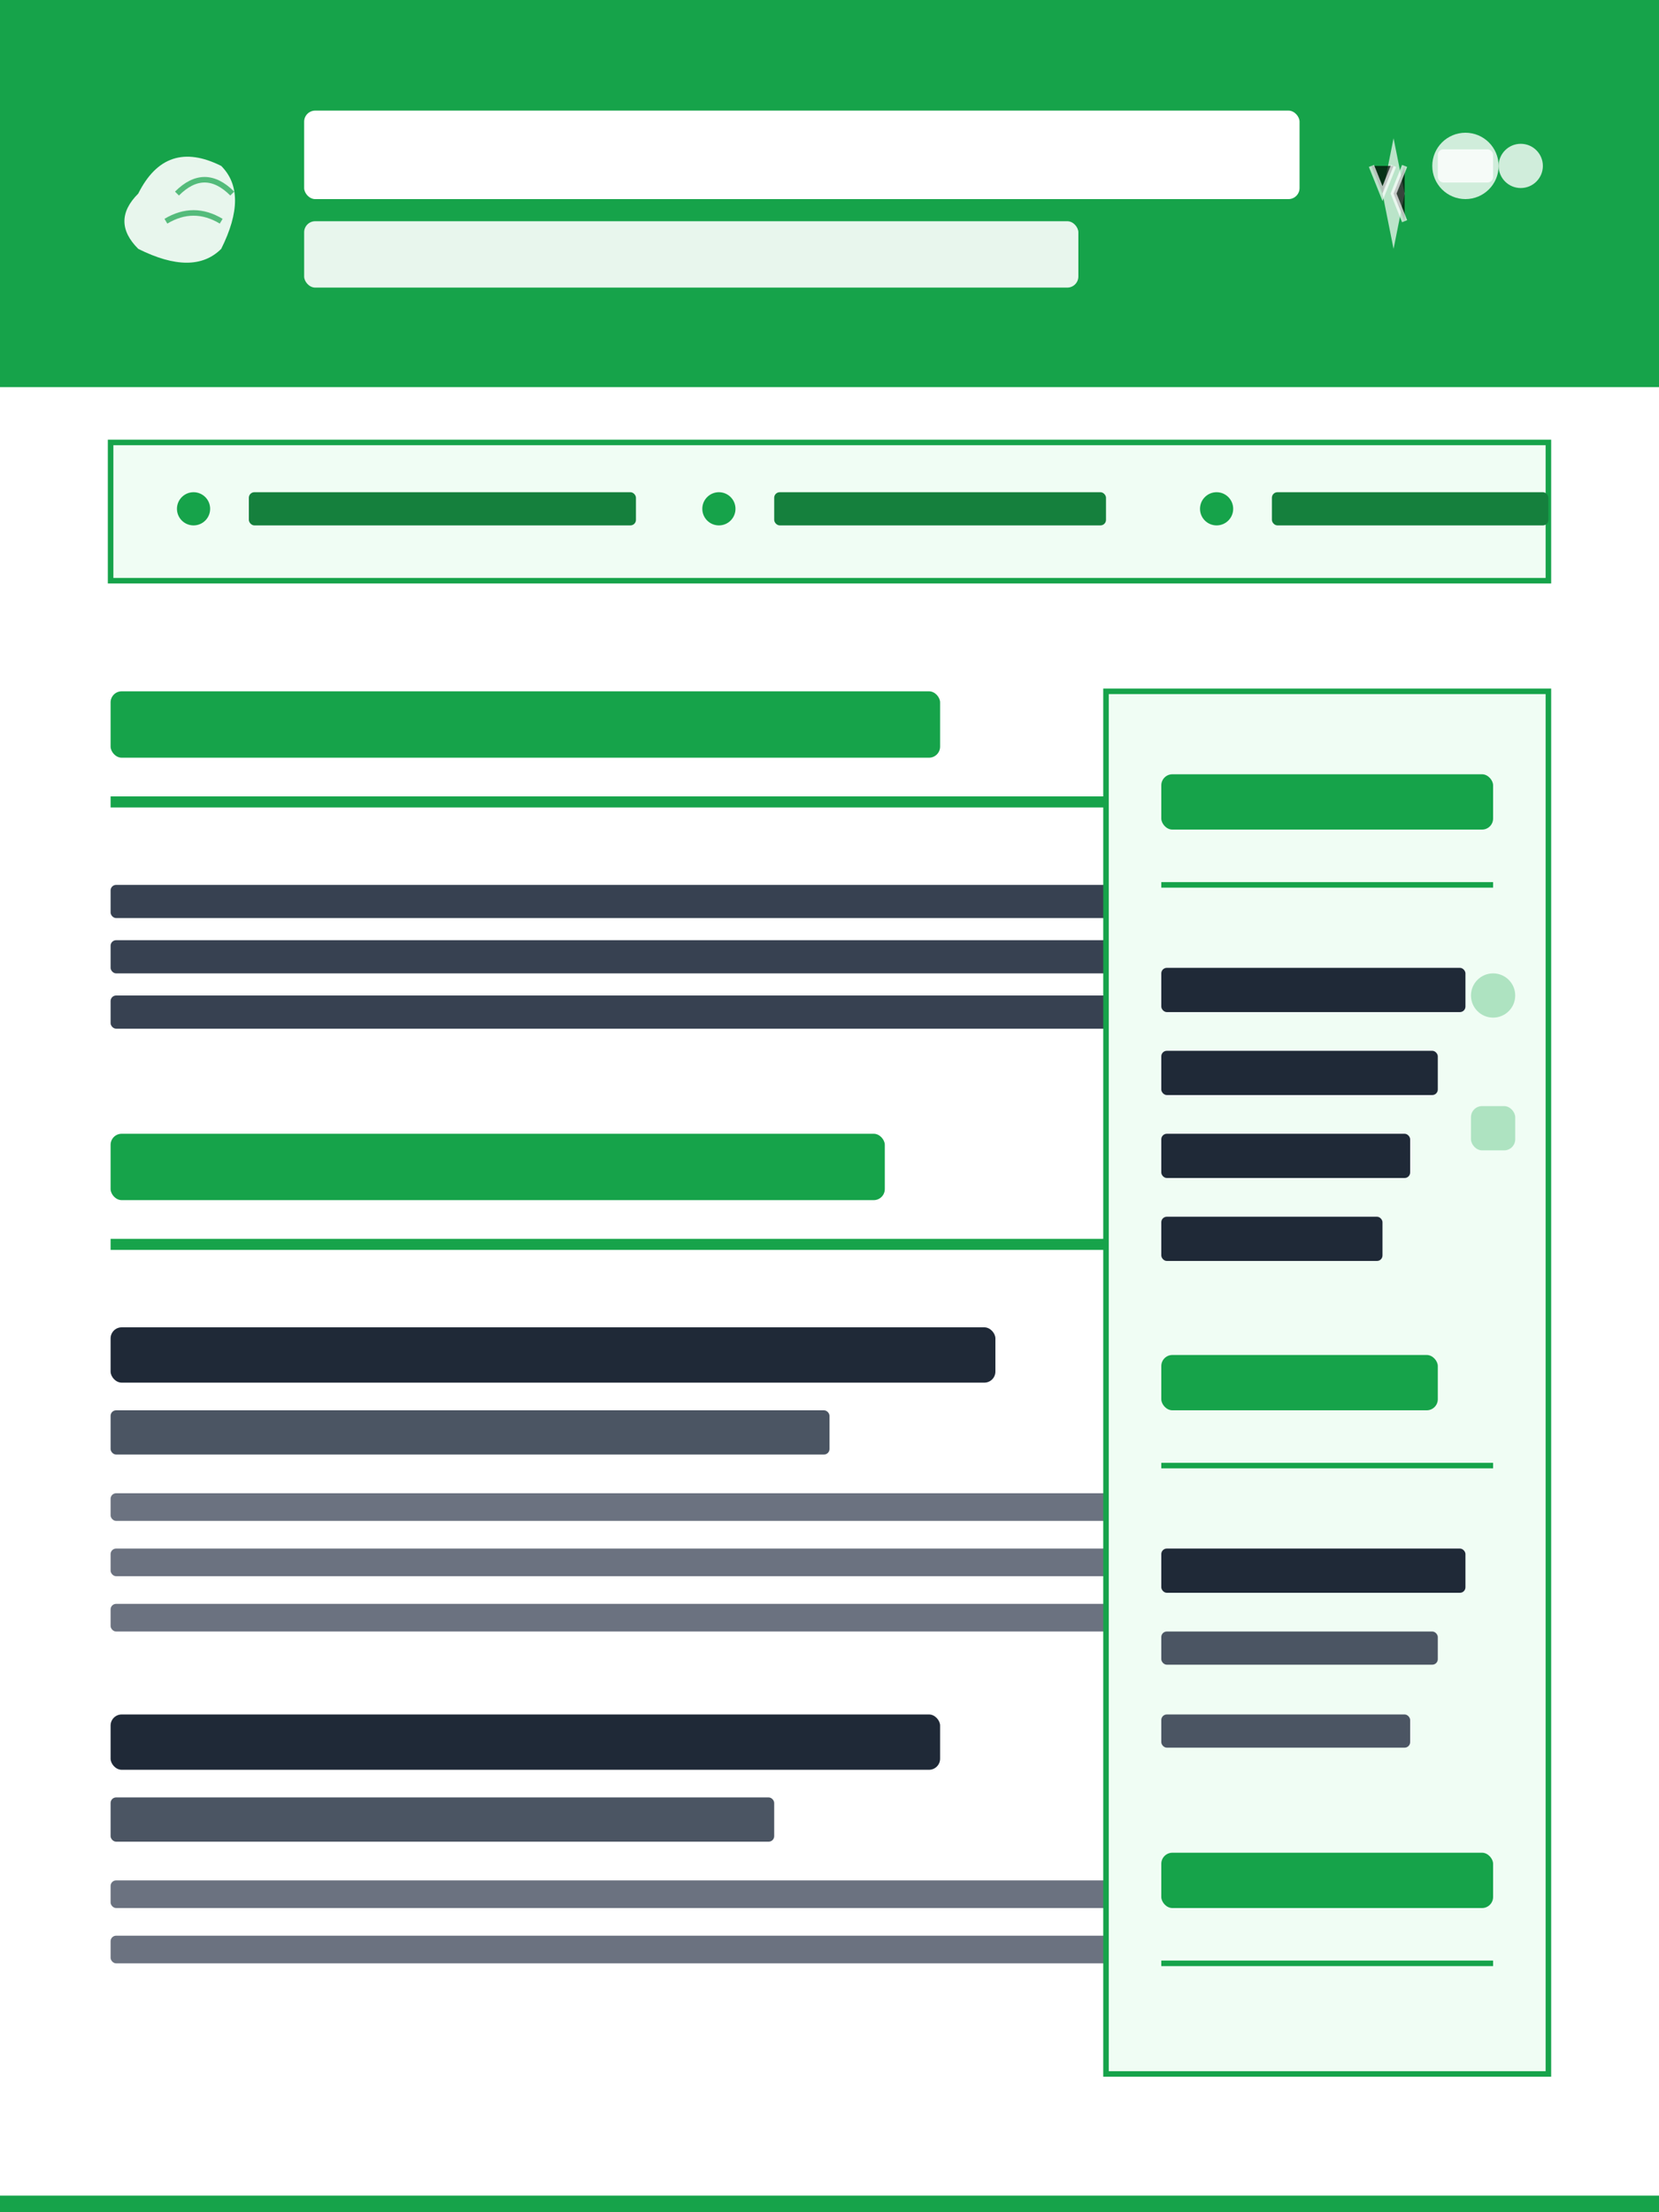 <svg width="300" height="400" viewBox="0 0 300 400" xmlns="http://www.w3.org/2000/svg">
  <!-- Background -->
  <rect width="300" height="400" fill="#ffffff"/>
  
  <!-- Agriculture Header -->
  <rect x="0" y="0" width="300" height="70" fill="#16a34a"/>
  
  <!-- Plant/Leaf Icon -->
  <path d="M25 35 Q30 25 40 30 Q45 35 40 45 Q35 50 25 45 Q20 40 25 35 Z" fill="#ffffff" opacity="0.9"/>
  <path d="M32 35 Q37 30 42 35" stroke="#16a34a" stroke-width="1" fill="none" opacity="0.7"/>
  <path d="M30 40 Q35 37 40 40" stroke="#16a34a" stroke-width="1" fill="none" opacity="0.7"/>
  
  <!-- Agriculture Professional Name -->
  <rect x="55" y="20" width="180" height="16" fill="#ffffff" rx="2"/>
  <rect x="55" y="40" width="140" height="12" fill="#ffffff" opacity="0.9" rx="2"/>
  
  <!-- Professional Contact Bar -->
  <rect x="20" y="80" width="260" height="25" fill="#f0fdf4" stroke="#16a34a" stroke-width="1"/>
  
  <!-- Contact Information -->
  <circle cx="35" cy="92" r="3" fill="#16a34a"/>
  <rect x="45" y="89" width="70" height="6" fill="#15803d" rx="1"/>
  
  <circle cx="130" cy="92" r="3" fill="#16a34a"/>
  <rect x="140" y="89" width="60" height="6" fill="#15803d" rx="1"/>
  
  <circle cx="220" cy="92" r="3" fill="#16a34a"/>
  <rect x="230" y="89" width="50" height="6" fill="#15803d" rx="1"/>
  
  <!-- Professional Summary -->
  <rect x="20" y="125" width="150" height="12" fill="#16a34a" rx="2"/>
  <line x1="20" y1="145" x2="280" y2="145" stroke="#16a34a" stroke-width="2"/>
  
  <rect x="20" y="160" width="260" height="6" fill="#374151" rx="1"/>
  <rect x="20" y="170" width="240" height="6" fill="#374151" rx="1"/>
  <rect x="20" y="180" width="220" height="6" fill="#374151" rx="1"/>
  
  <!-- Agriculture Experience -->
  <rect x="20" y="205" width="140" height="12" fill="#16a34a" rx="2"/>
  <line x1="20" y1="225" x2="280" y2="225" stroke="#16a34a" stroke-width="2"/>
  
  <!-- Experience Entry 1 -->
  <rect x="20" y="240" width="160" height="10" fill="#1f2937" rx="2"/>
  <rect x="20" y="255" width="130" height="8" fill="#4b5563" rx="1"/>
  <rect x="20" y="270" width="240" height="5" fill="#6b7280" rx="1"/>
  <rect x="20" y="280" width="220" height="5" fill="#6b7280" rx="1"/>
  <rect x="20" y="290" width="200" height="5" fill="#6b7280" rx="1"/>
  
  <!-- Experience Entry 2 -->
  <rect x="20" y="310" width="150" height="10" fill="#1f2937" rx="2"/>
  <rect x="20" y="325" width="120" height="8" fill="#4b5563" rx="1"/>
  <rect x="20" y="340" width="230" height="5" fill="#6b7280" rx="1"/>
  <rect x="20" y="350" width="210" height="5" fill="#6b7280" rx="1"/>
  
  <!-- Agriculture Skills Sidebar -->
  <rect x="200" y="125" width="80" height="250" fill="#f0fdf4" stroke="#16a34a" stroke-width="1"/>
  
  <!-- Technical Skills -->
  <rect x="210" y="140" width="60" height="10" fill="#16a34a" rx="2"/>
  <line x1="210" y1="160" x2="270" y2="160" stroke="#16a34a" stroke-width="1"/>
  
  <rect x="210" y="175" width="55" height="8" fill="#1f2937" rx="1"/>
  <rect x="210" y="190" width="50" height="8" fill="#1f2937" rx="1"/>
  <rect x="210" y="205" width="45" height="8" fill="#1f2937" rx="1"/>
  <rect x="210" y="220" width="40" height="8" fill="#1f2937" rx="1"/>
  
  <!-- Certifications -->
  <rect x="210" y="245" width="50" height="10" fill="#16a34a" rx="2"/>
  <line x1="210" y1="265" x2="270" y2="265" stroke="#16a34a" stroke-width="1"/>
  
  <!-- Certification Items -->
  <rect x="210" y="280" width="55" height="8" fill="#1f2937" rx="1"/>
  <rect x="210" y="295" width="50" height="6" fill="#4b5563" rx="1"/>
  <rect x="210" y="310" width="45" height="6" fill="#4b5563" rx="1"/>
  
  <!-- Projects -->
  <rect x="210" y="335" width="60" height="10" fill="#16a34a" rx="2"/>
  <line x1="210" y1="355" x2="270" y2="355" stroke="#16a34a" stroke-width="1"/>
  
  <!-- Agriculture Icons -->
  <circle cx="270" cy="180" r="4" fill="#16a34a" opacity="0.3"/>
  <rect x="266" y="200" width="8" height="8" fill="#16a34a" opacity="0.3" rx="2"/>
  
  <!-- Agriculture Border Accents -->
  <rect x="0" y="0" width="300" height="3" fill="#16a34a"/>
  <rect x="0" y="397" width="300" height="3" fill="#16a34a"/>
  
  <!-- Tractor/Farm Icon -->
  <circle cx="265" cy="30" r="6" fill="#ffffff" opacity="0.8"/>
  <circle cx="275" cy="30" r="4" fill="#ffffff" opacity="0.8"/>
  <rect x="260" y="27" width="10" height="6" fill="#ffffff" opacity="0.8" rx="1"/>
  
  <!-- Wheat/Grain Icon -->
  <path d="M250 35 L252 25 L254 35 L252 45 Z" fill="#ffffff" opacity="0.7"/>
  <path d="M248 30 L250 35 L252 30" stroke="#ffffff" stroke-width="1" opacity="0.7"/>
  <path d="M254 30 L252 35 L254 40" stroke="#ffffff" stroke-width="1" opacity="0.7"/>
</svg>